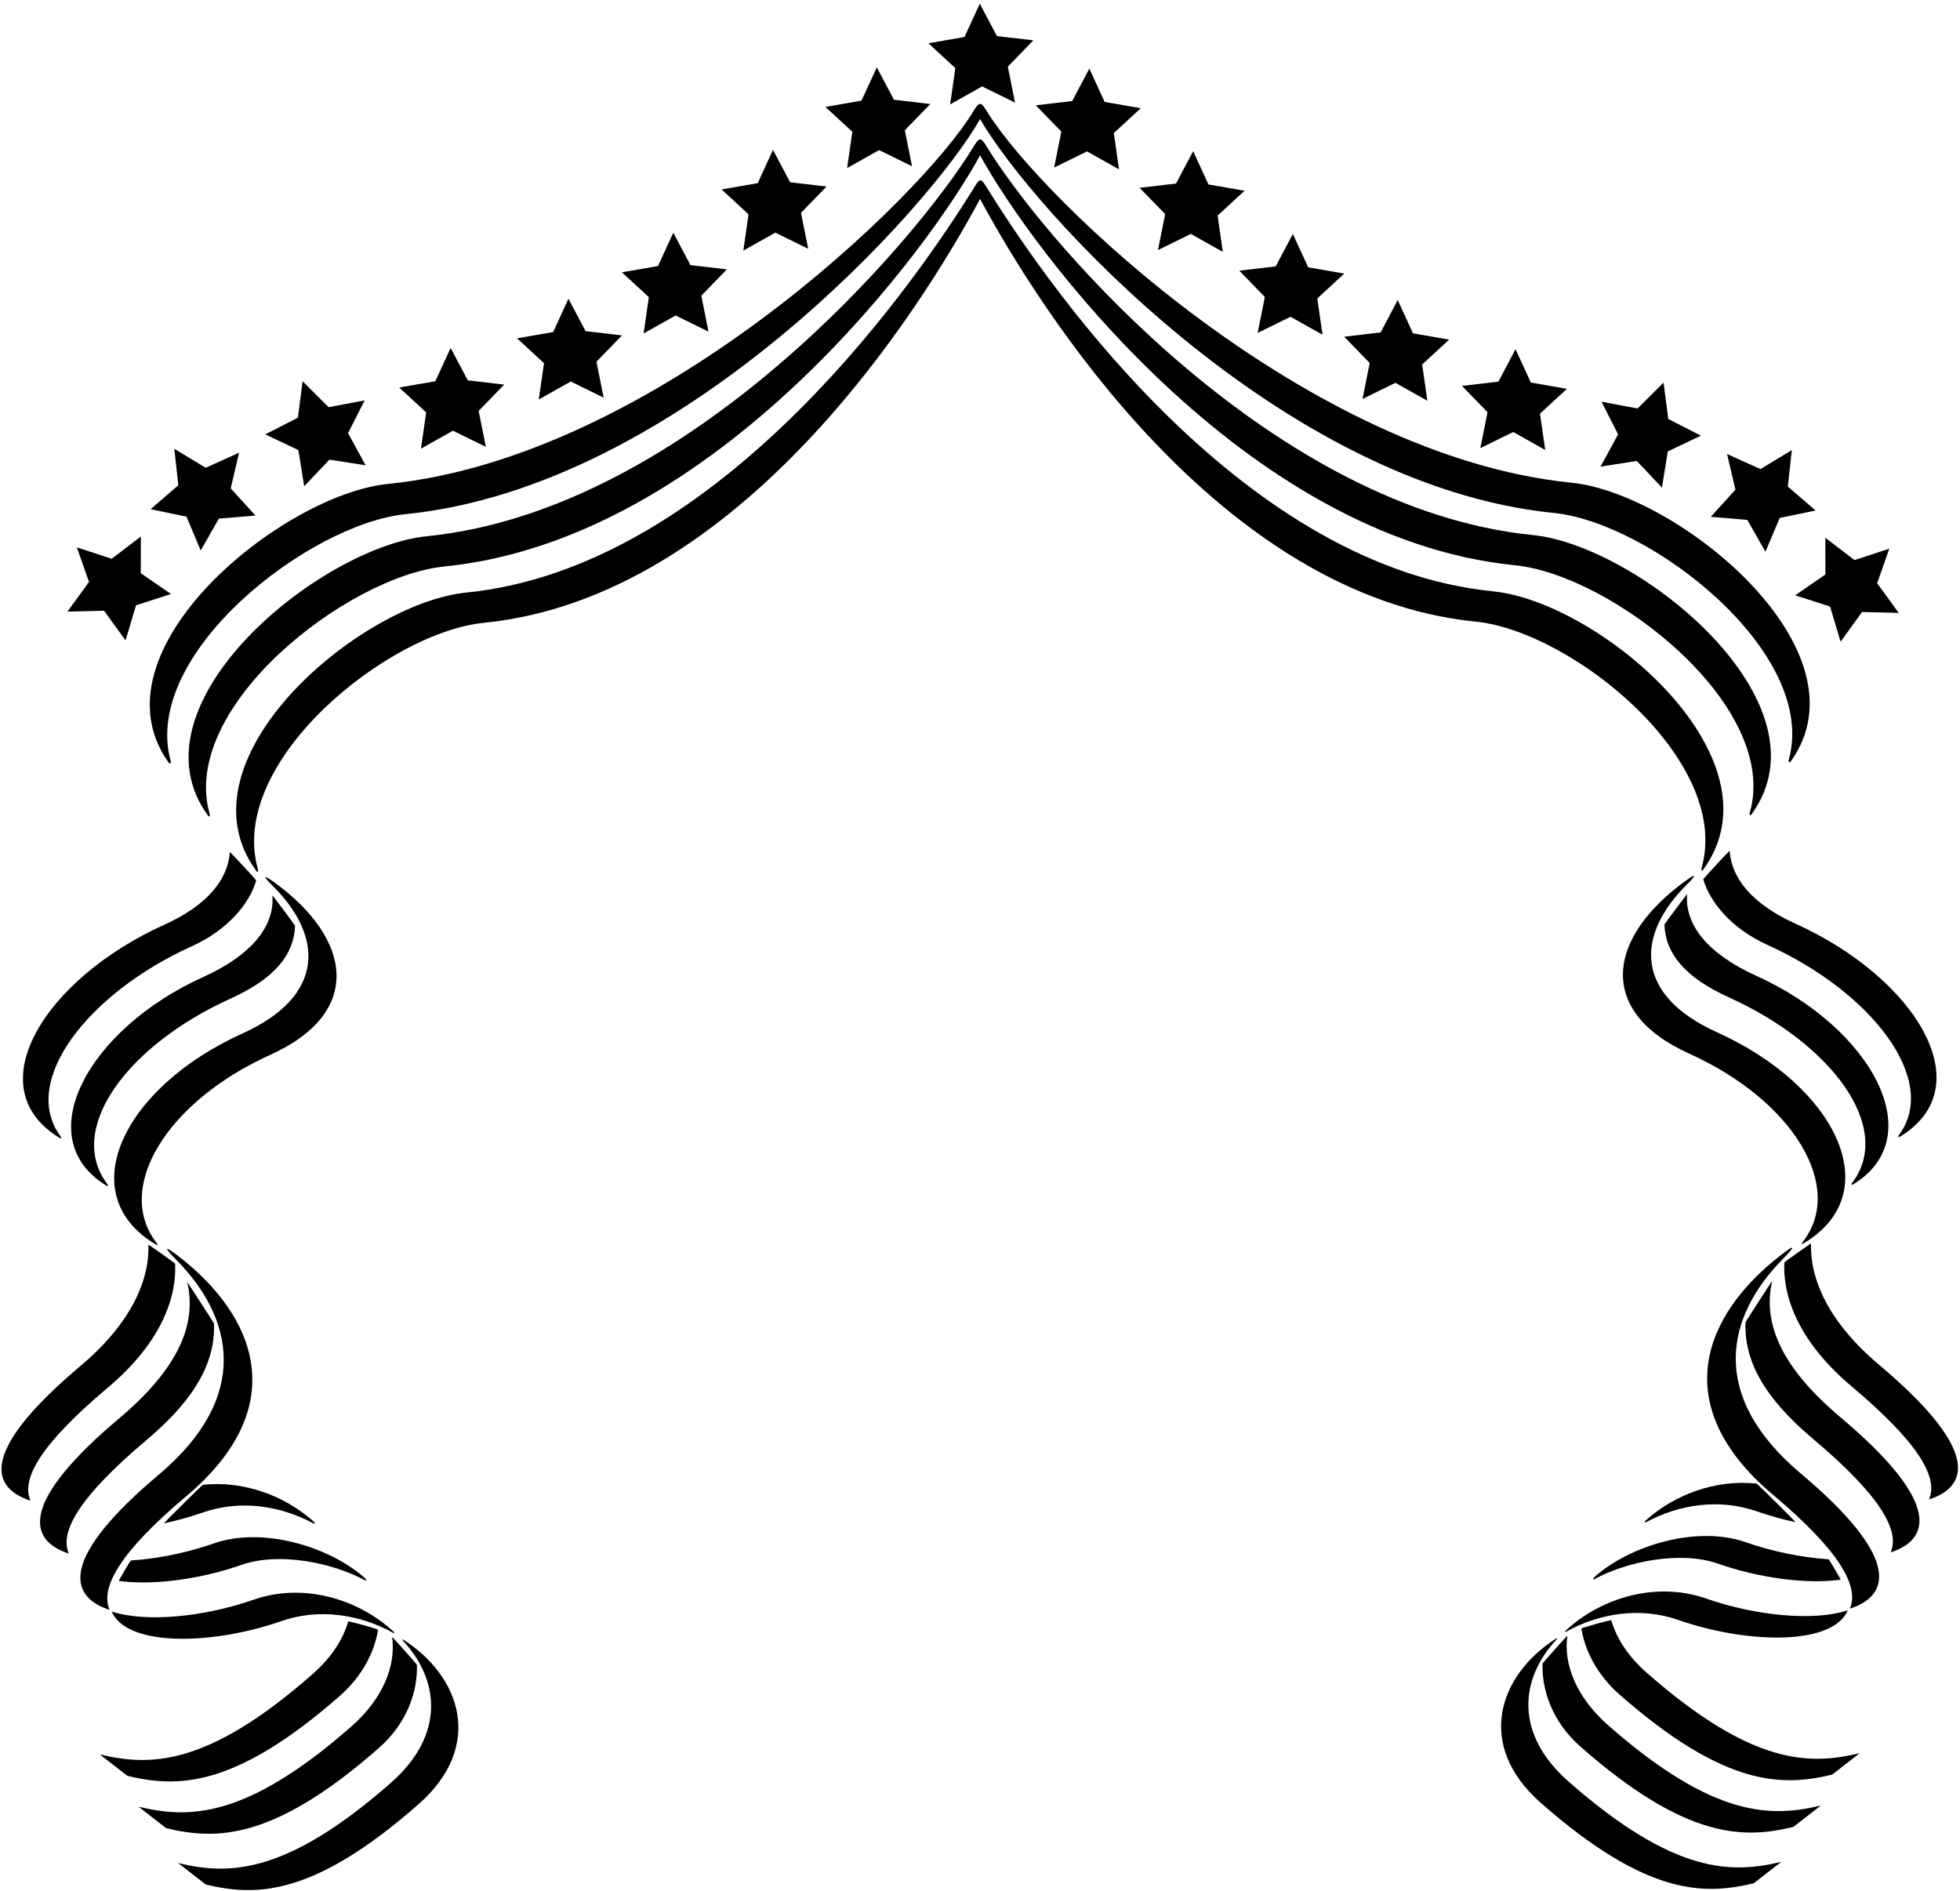 <?xml version="1.0" encoding="UTF-8"?>
<svg xmlns="http://www.w3.org/2000/svg" xmlns:xlink="http://www.w3.org/1999/xlink" width="512pt" height="494pt" viewBox="0 0 512 494" version="1.1">
<g id="surface1">
<path style=" stroke:none;fill-rule:nonzero;fill:rgb(0%,0%,0%);fill-opacity:1;" d="M 81.742 397.891 C 82.277 398.18 82.398 397.891 81.914 397.457 C 74.441 390.746 63.672 386.703 52.969 387.879 C 52.844 387.891 42.59 397.992 42.848 397.938 C 46.281 397.203 49.695 396.254 52.949 395.117 C 62.738 391.695 73.238 393.309 81.742 397.891 "/>
<path style=" stroke:none;fill-rule:nonzero;fill:rgb(0%,0%,0%);fill-opacity:1;" d="M 88.828 442.957 C 94.793 437.715 97.883 431.301 98.758 425.75 C 98.793 425.543 91.004 423.395 90.953 423.574 C 89.609 428.254 86.633 432.945 81.621 437.348 C 53.781 461.812 38.801 461.332 26.066 458.293 L 33.273 463.898 C 46.008 466.938 60.988 467.418 88.828 442.957 "/>
<path style=" stroke:none;fill-rule:nonzero;fill:rgb(0%,0%,0%);fill-opacity:1;" d="M 28.18 362.473 C 41.301 351.426 46.18 339.895 45.746 330.125 C 45.742 329.996 38.77 325.016 38.773 325.18 C 39.051 334.84 33.91 345.973 20.973 356.867 C -4.203 378.062 -3.355 388.309 7.953 392.016 C 5.449 386.195 10.816 377.09 28.18 362.473 "/>
<path style=" stroke:none;fill-rule:nonzero;fill:rgb(0%,0%,0%);fill-opacity:1;" d="M 15.668 297.316 C 16.004 297.52 16.066 297.156 15.781 296.77 C 5.152 282.406 23.09 259.395 50.094 247.188 C 59.645 242.867 65.199 235.938 66.926 230.02 C 66.977 229.852 60.059 222.461 60.047 222.59 C 59.516 229.762 54.188 236.473 42.887 241.582 C 11.582 255.734 -6.16 284.219 15.668 297.316 "/>
<path style=" stroke:none;fill-rule:nonzero;fill:rgb(0%,0%,0%);fill-opacity:1;" d="M 95.188 412.121 C 86.016 404.035 68.648 398.715 55.879 403.176 C 48.918 405.609 41.227 407.184 34.207 407.637 C 34.035 407.648 30.941 412.961 31.031 412.973 C 40.082 414.219 52.441 412.504 63.086 408.785 C 72.902 405.352 86.82 408.203 95.336 412.812 C 95.844 413.09 95.758 412.625 95.188 412.121 "/>
<path style=" stroke:none;fill-rule:nonzero;fill:rgb(0%,0%,0%);fill-opacity:1;" d="M 98.965 456.625 C 106.434 450.062 109.145 441.723 108.906 434.883 C 108.898 434.715 102.414 427.484 102.438 427.652 C 103.469 435.145 100.051 443.73 91.758 451.02 C 63.914 475.48 48.934 475 36.199 471.961 L 43.406 477.57 C 56.145 480.605 71.121 481.086 98.965 456.625 "/>
<path style=" stroke:none;fill-rule:nonzero;fill:rgb(0%,0%,0%);fill-opacity:1;" d="M 38.316 376.141 C 51.367 365.148 56.27 355.453 55.895 345.727 C 55.891 345.602 48.871 334.746 48.918 334.945 C 51.504 346.016 46.461 357.609 31.105 370.535 C 5.93 391.73 6.664 402.133 17.973 405.84 C 15.469 400.02 20.953 390.758 38.316 376.141 "/>
<path style=" stroke:none;fill-rule:nonzero;fill:rgb(0%,0%,0%);fill-opacity:1;" d="M 53.023 255.25 C 23.012 268.816 7.344 297.398 27.898 309.777 C 28.219 309.973 28.254 309.602 27.969 309.219 C 17.203 294.922 33.211 273.07 60.23 260.855 C 71.863 255.598 76.816 249.27 77.074 241.859 C 77.078 241.688 71.145 233.781 71.156 233.91 C 71.785 242.02 65.633 249.547 53.023 255.25 "/>
<path style=" stroke:none;fill-rule:nonzero;fill:rgb(0%,0%,0%);fill-opacity:1;" d="M 66.215 417.891 C 53.438 422.352 38.199 423.93 29.164 420.969 C 33.191 430.328 55.684 429.695 73.422 423.496 C 83.41 420.004 94.145 421.758 102.734 426.559 C 103.09 426.758 103.07 426.465 102.699 426.121 C 93.539 417.707 79.246 413.336 66.215 417.891 "/>
<path style=" stroke:none;fill-rule:nonzero;fill:rgb(0%,0%,0%);fill-opacity:1;" d="M 105.359 428.332 C 105.062 428.145 105.059 428.383 105.34 428.688 C 114.762 438.844 116.379 453.18 102.094 465.73 C 74.25 490.191 59.27 489.711 46.535 486.672 L 53.742 492.281 C 66.477 495.316 81.461 495.797 109.301 471.336 C 126.727 456.023 120.195 437.785 105.359 428.332 "/>
<path style=" stroke:none;fill-rule:nonzero;fill:rgb(0%,0%,0%);fill-opacity:1;" d="M 48.652 390.852 C 76.551 367.363 66.707 343.742 46.766 328.266 C 42.871 325.246 42.641 325.645 46.094 329.148 C 60.82 344.066 65.852 364.699 41.445 385.246 C 16.27 406.441 17.316 416.844 28.625 420.551 C 26.121 414.73 31.289 405.469 48.652 390.852 "/>
<path style=" stroke:none;fill-rule:nonzero;fill:rgb(0%,0%,0%);fill-opacity:1;" d="M 71.637 230.48 C 68.789 228.414 68.586 228.785 71.078 231.242 C 84.746 244.715 84.863 260.238 63.355 269.961 C 31.914 284.176 18.582 312.238 40.965 325.246 C 41.207 325.391 41.18 325.051 40.938 324.738 C 29.781 310.418 43.426 287.836 70.566 275.566 C 95.258 264.402 91.738 245.051 71.637 230.48 "/>
<path style=" stroke:none;fill-rule:nonzero;fill:rgb(0%,0%,0%);fill-opacity:1;" d="M 458.895 387.562 C 448.191 386.387 437.422 390.43 429.945 397.141 C 429.465 397.574 429.586 397.863 430.121 397.574 C 438.621 392.992 449.125 391.379 458.914 394.797 C 462.168 395.934 465.582 396.887 469.012 397.621 C 469.273 397.676 459.02 387.574 458.895 387.562 "/>
<path style=" stroke:none;fill-rule:nonzero;fill:rgb(0%,0%,0%);fill-opacity:1;" d="M 430.242 437.031 C 425.23 432.629 422.254 427.934 420.91 423.258 C 420.859 423.078 413.07 425.223 413.105 425.434 C 413.98 430.98 417.066 437.398 423.035 442.641 C 450.875 467.102 465.855 466.617 478.59 463.582 L 485.797 457.977 C 473.062 461.016 458.082 461.492 430.242 437.031 "/>
<path style=" stroke:none;fill-rule:nonzero;fill:rgb(0%,0%,0%);fill-opacity:1;" d="M 490.891 356.551 C 477.949 345.652 472.812 334.523 473.09 324.863 C 473.094 324.695 466.121 329.68 466.113 329.809 C 465.684 339.578 470.562 351.109 483.684 362.156 C 501.047 376.773 506.41 385.879 503.906 391.699 C 515.219 387.992 516.066 377.742 490.891 356.551 "/>
<path style=" stroke:none;fill-rule:nonzero;fill:rgb(0%,0%,0%);fill-opacity:1;" d="M 44.055 199.188 C 44.41 199.684 44.758 199.41 44.582 198.781 C 36.844 170.754 80.793 136.828 105.93 134.316 C 177.875 127.121 243.426 53.469 256.023 31.098 C 269.047 53.836 334.32 126.84 405.934 134 C 431.07 136.512 475.02 170.438 467.281 198.465 C 467.105 199.094 467.453 199.363 467.809 198.867 C 488.695 169.738 438.188 128.859 410.5 126.094 C 341.652 119.207 271.969 51.863 257.992 29.387 C 256.391 26.809 256.027 26.117 254.203 29.156 C 241.047 51.066 170.777 119.469 101.363 126.41 C 73.676 129.176 23.168 170.059 44.055 199.188 "/>
<path style=" stroke:none;fill-rule:nonzero;fill:rgb(0%,0%,0%);fill-opacity:1;" d="M 496.195 297.004 C 518.023 283.898 500.281 255.414 468.977 241.266 C 457.676 236.152 452.348 229.445 451.816 222.27 C 451.805 222.145 444.887 229.535 444.938 229.703 C 446.664 235.621 452.219 242.555 461.77 246.871 C 488.773 259.078 506.711 282.09 496.082 296.449 C 495.797 296.84 495.859 297.203 496.195 297.004 "/>
<path style=" stroke:none;fill-rule:nonzero;fill:rgb(0%,0%,0%);fill-opacity:1;" d="M 477.652 407.32 C 470.637 406.867 462.945 405.293 455.984 402.859 C 443.215 398.398 425.848 403.719 416.676 411.805 C 416.105 412.305 416.02 412.773 416.527 412.496 C 425.043 407.887 438.961 405.035 448.777 408.469 C 459.422 412.188 471.781 413.902 480.832 412.656 C 480.922 412.645 477.824 407.328 477.652 407.32 "/>
<path style=" stroke:none;fill-rule:nonzero;fill:rgb(0%,0%,0%);fill-opacity:1;" d="M 420.105 450.703 C 411.812 443.414 408.395 434.828 409.426 427.336 C 409.449 427.168 402.965 434.398 402.957 434.566 C 402.719 441.406 405.43 449.746 412.898 456.309 C 440.738 480.77 455.719 480.289 468.453 477.25 L 475.664 471.645 C 462.93 474.684 447.945 475.164 420.105 450.703 "/>
<path style=" stroke:none;fill-rule:nonzero;fill:rgb(0%,0%,0%);fill-opacity:1;" d="M 480.758 370.219 C 465.402 357.289 460.359 345.695 462.945 334.629 C 462.992 334.43 455.973 345.281 455.969 345.406 C 455.594 355.137 460.492 364.836 473.547 375.824 C 490.91 390.441 496.395 399.703 493.891 405.523 C 505.199 401.816 505.934 391.41 480.758 370.219 "/>
<path style=" stroke:none;fill-rule:nonzero;fill:rgb(0%,0%,0%);fill-opacity:1;" d="M 116.062 147.984 C 187.277 140.863 243.273 64.121 256.02 40.562 C 269.09 64.488 324.906 140.578 395.797 147.668 C 420.98 150.188 465.039 184.227 457.105 212.277 C 456.938 212.859 457.191 213.199 457.492 212.785 C 478.848 183.645 428.133 142.535 400.363 139.762 C 333.289 133.055 274.422 64.434 258.797 39.977 C 258.562 39.605 257.617 38.086 257.41 37.762 C 256.098 35.734 255.762 35.914 254.027 38.762 C 239.992 61.746 180.023 133.227 111.5 140.078 C 83.73 142.855 33.012 183.961 54.371 213.105 C 54.672 213.516 54.922 213.176 54.758 212.598 C 46.824 184.543 90.883 150.504 116.062 147.984 "/>
<path style=" stroke:none;fill-rule:nonzero;fill:rgb(0%,0%,0%);fill-opacity:1;" d="M 483.965 309.461 C 504.52 297.086 488.852 268.5 458.84 254.934 C 446.23 249.23 440.074 241.699 440.707 233.594 C 440.719 233.465 434.785 241.371 434.789 241.539 C 435.047 248.953 440.004 255.277 451.633 260.539 C 478.648 272.754 494.656 294.605 483.895 308.902 C 483.609 309.281 483.645 309.652 483.965 309.461 "/>
<path style=" stroke:none;fill-rule:nonzero;fill:rgb(0%,0%,0%);fill-opacity:1;" d="M 445.648 417.57 C 432.617 413.02 418.32 417.387 409.164 425.805 C 408.789 426.148 408.77 426.438 409.129 426.238 C 417.719 421.441 428.453 419.688 438.441 423.18 C 456.18 429.379 478.672 430.012 482.699 420.652 C 473.664 423.613 458.426 422.035 445.648 417.57 "/>
<path style=" stroke:none;fill-rule:nonzero;fill:rgb(0%,0%,0%);fill-opacity:1;" d="M 409.77 465.414 C 395.488 452.863 397.102 438.527 406.52 428.371 C 406.805 428.062 406.797 427.828 406.504 428.016 C 391.664 437.469 385.137 455.707 402.562 471.02 C 430.402 495.48 445.383 495 458.117 491.961 L 465.328 486.355 C 452.594 489.395 437.609 489.875 409.77 465.414 "/>
<path style=" stroke:none;fill-rule:nonzero;fill:rgb(0%,0%,0%);fill-opacity:1;" d="M 470.422 384.93 C 446.012 364.383 451.039 343.746 465.77 328.828 C 469.223 325.328 468.992 324.93 465.098 327.949 C 445.156 343.426 435.312 367.047 463.215 390.535 C 480.574 405.152 485.738 414.414 483.234 420.234 C 494.547 416.527 495.594 406.125 470.422 384.93 "/>
<path style=" stroke:none;fill-rule:nonzero;fill:rgb(0%,0%,0%);fill-opacity:1;" d="M 444.492 226.723 C 444.324 227.309 444.555 227.68 444.852 227.273 C 466.316 198.137 417.805 157.25 390.027 154.473 C 325.852 148.055 275.742 77.797 258.367 49.934 C 255.91 45.992 256.184 46.266 253.789 50.09 C 236.266 78.094 185.863 148.387 121.836 154.789 C 94.059 157.566 45.543 198.453 67.012 227.594 C 67.305 227.996 67.539 227.629 67.371 227.039 C 59.375 198.996 101.227 165.215 126.398 162.695 C 193.336 156.004 240.523 80.824 256.016 51.969 C 271.688 81.031 318.773 155.711 385.461 162.379 C 410.637 164.898 452.488 198.68 444.492 226.723 "/>
<path style=" stroke:none;fill-rule:nonzero;fill:rgb(0%,0%,0%);fill-opacity:1;" d="M 470.898 324.93 C 493.281 311.922 479.949 283.859 448.504 269.645 C 426.996 259.922 427.117 244.395 440.785 230.926 C 443.277 228.473 443.07 228.098 440.227 230.16 C 420.125 244.734 416.605 264.086 441.297 275.25 C 468.438 287.52 482.082 310.102 470.926 324.422 C 470.684 324.734 470.656 325.07 470.898 324.93 "/>
<path style=" stroke:none;fill-rule:nonzero;fill:rgb(0%,0%,0%);fill-opacity:1;" d="M 248.203 27.27 L 256.551 22.578 L 265.148 26.801 L 263.27 17.41 L 269.938 10.535 L 260.426 9.426 L 255.949 0.961 L 251.953 9.66 L 242.52 11.301 L 249.559 17.789 L 248.203 27.27 "/>
<path style=" stroke:none;fill-rule:nonzero;fill:rgb(0%,0%,0%);fill-opacity:1;" d="M 221.297 43.898 L 229.645 39.211 L 238.242 43.43 L 236.359 34.039 L 243.027 27.168 L 233.52 26.055 L 229.043 17.59 L 225.047 26.289 L 215.613 27.93 L 222.652 34.422 L 221.297 43.898 "/>
<path style=" stroke:none;fill-rule:nonzero;fill:rgb(0%,0%,0%);fill-opacity:1;" d="M 194.18 65.457 L 202.527 60.77 L 211.121 64.988 L 209.242 55.598 L 215.91 48.727 L 206.402 47.613 L 201.926 39.145 L 197.93 47.848 L 188.496 49.488 L 195.535 55.977 L 194.18 65.457 "/>
<path style=" stroke:none;fill-rule:nonzero;fill:rgb(0%,0%,0%);fill-opacity:1;" d="M 168.141 87.102 L 176.488 82.41 L 185.082 86.633 L 183.203 77.242 L 189.871 70.367 L 180.359 69.258 L 175.887 60.789 L 171.891 69.492 L 162.453 71.133 L 169.492 77.621 L 168.141 87.102 "/>
<path style=" stroke:none;fill-rule:nonzero;fill:rgb(0%,0%,0%);fill-opacity:1;" d="M 140.742 104.352 L 149.094 99.66 L 157.688 103.879 L 155.809 94.488 L 162.477 87.617 L 152.969 86.504 L 148.492 78.039 L 144.496 86.738 L 135.059 88.379 L 142.102 94.871 L 140.742 104.352 "/>
<path style=" stroke:none;fill-rule:nonzero;fill:rgb(0%,0%,0%);fill-opacity:1;" d="M 109.969 117.199 L 118.316 112.512 L 126.914 116.73 L 125.035 107.34 L 131.703 100.469 L 122.191 99.355 L 117.719 90.891 L 113.719 99.59 L 104.285 101.23 L 111.324 107.723 L 109.969 117.199 "/>
<path style=" stroke:none;fill-rule:nonzero;fill:rgb(0%,0%,0%);fill-opacity:1;" d="M 79.465 127.031 L 86.043 120.074 L 95.508 121.551 L 90.922 113.145 L 95.25 104.602 L 85.836 106.363 L 79.051 99.609 L 77.816 109.105 L 69.297 113.473 L 77.945 117.578 L 79.465 127.031 "/>
<path style=" stroke:none;fill-rule:nonzero;fill:rgb(0%,0%,0%);fill-opacity:1;" d="M 48.715 134.961 L 52.426 143.785 L 57.176 135.473 L 66.719 134.668 L 60.273 127.582 L 62.457 118.258 L 53.73 122.195 L 45.535 117.238 L 46.586 126.758 L 39.34 133.016 L 48.715 134.961 "/>
<path style=" stroke:none;fill-rule:nonzero;fill:rgb(0%,0%,0%);fill-opacity:1;" d="M 27.184 159.531 L 32.801 167.289 L 35.543 158.113 L 44.652 155.172 L 36.773 149.727 L 36.789 140.152 L 29.18 145.965 L 20.078 142.992 L 23.254 152.023 L 17.613 159.762 L 27.184 159.531 "/>
<path style=" stroke:none;fill-rule:nonzero;fill:rgb(0%,0%,0%);fill-opacity:1;" d="M 275.367 43.77 L 283.965 39.547 L 292.312 44.238 L 290.957 34.758 L 297.996 28.27 L 288.562 26.629 L 284.566 17.926 L 280.09 26.395 L 270.578 27.508 L 277.25 34.379 L 275.367 43.77 "/>
<path style=" stroke:none;fill-rule:nonzero;fill:rgb(0%,0%,0%);fill-opacity:1;" d="M 304.367 55.934 L 302.484 65.324 L 311.082 61.105 L 319.43 65.797 L 318.074 56.316 L 325.113 49.824 L 315.68 48.188 L 311.684 39.484 L 307.207 47.949 L 297.695 49.062 L 304.367 55.934 "/>
<path style=" stroke:none;fill-rule:nonzero;fill:rgb(0%,0%,0%);fill-opacity:1;" d="M 330.406 77.578 L 328.527 86.969 L 337.121 82.75 L 345.473 87.438 L 344.113 77.961 L 351.156 71.469 L 341.723 69.828 L 337.723 61.129 L 333.246 69.594 L 323.738 70.707 L 330.406 77.578 "/>
<path style=" stroke:none;fill-rule:nonzero;fill:rgb(0%,0%,0%);fill-opacity:1;" d="M 357.801 94.828 L 355.922 104.219 L 364.516 99.996 L 372.863 104.688 L 371.508 95.207 L 378.547 88.719 L 369.113 87.078 L 365.117 78.379 L 360.645 86.844 L 351.133 87.953 L 357.801 94.828 "/>
<path style=" stroke:none;fill-rule:nonzero;fill:rgb(0%,0%,0%);fill-opacity:1;" d="M 386.695 117.066 L 395.289 112.848 L 403.641 117.539 L 402.285 108.059 L 409.324 101.57 L 399.891 99.93 L 395.895 91.227 L 391.418 99.695 L 381.906 100.809 L 388.574 107.68 L 386.695 117.066 "/>
<path style=" stroke:none;fill-rule:nonzero;fill:rgb(0%,0%,0%);fill-opacity:1;" d="M 427.562 120.414 L 434.145 127.371 L 435.664 117.918 L 444.312 113.809 L 435.793 109.441 L 434.559 99.945 L 427.773 106.703 L 418.359 104.941 L 422.688 113.484 L 418.102 121.891 L 427.562 120.414 "/>
<path style=" stroke:none;fill-rule:nonzero;fill:rgb(0%,0%,0%);fill-opacity:1;" d="M 456.434 135.809 L 461.184 144.125 L 464.895 135.301 L 474.27 133.355 L 467.023 127.098 L 468.07 117.578 L 459.879 122.535 L 451.152 118.598 L 453.336 127.922 L 446.895 135.004 L 456.434 135.809 "/>
<path style=" stroke:none;fill-rule:nonzero;fill:rgb(0%,0%,0%);fill-opacity:1;" d="M 468.957 155.508 L 478.066 158.453 L 480.809 167.629 L 486.426 159.871 L 495.996 160.102 L 490.355 152.363 L 493.531 143.328 L 484.43 146.305 L 476.82 140.488 L 476.836 150.066 L 468.957 155.508 "/>
</g>
</svg>
